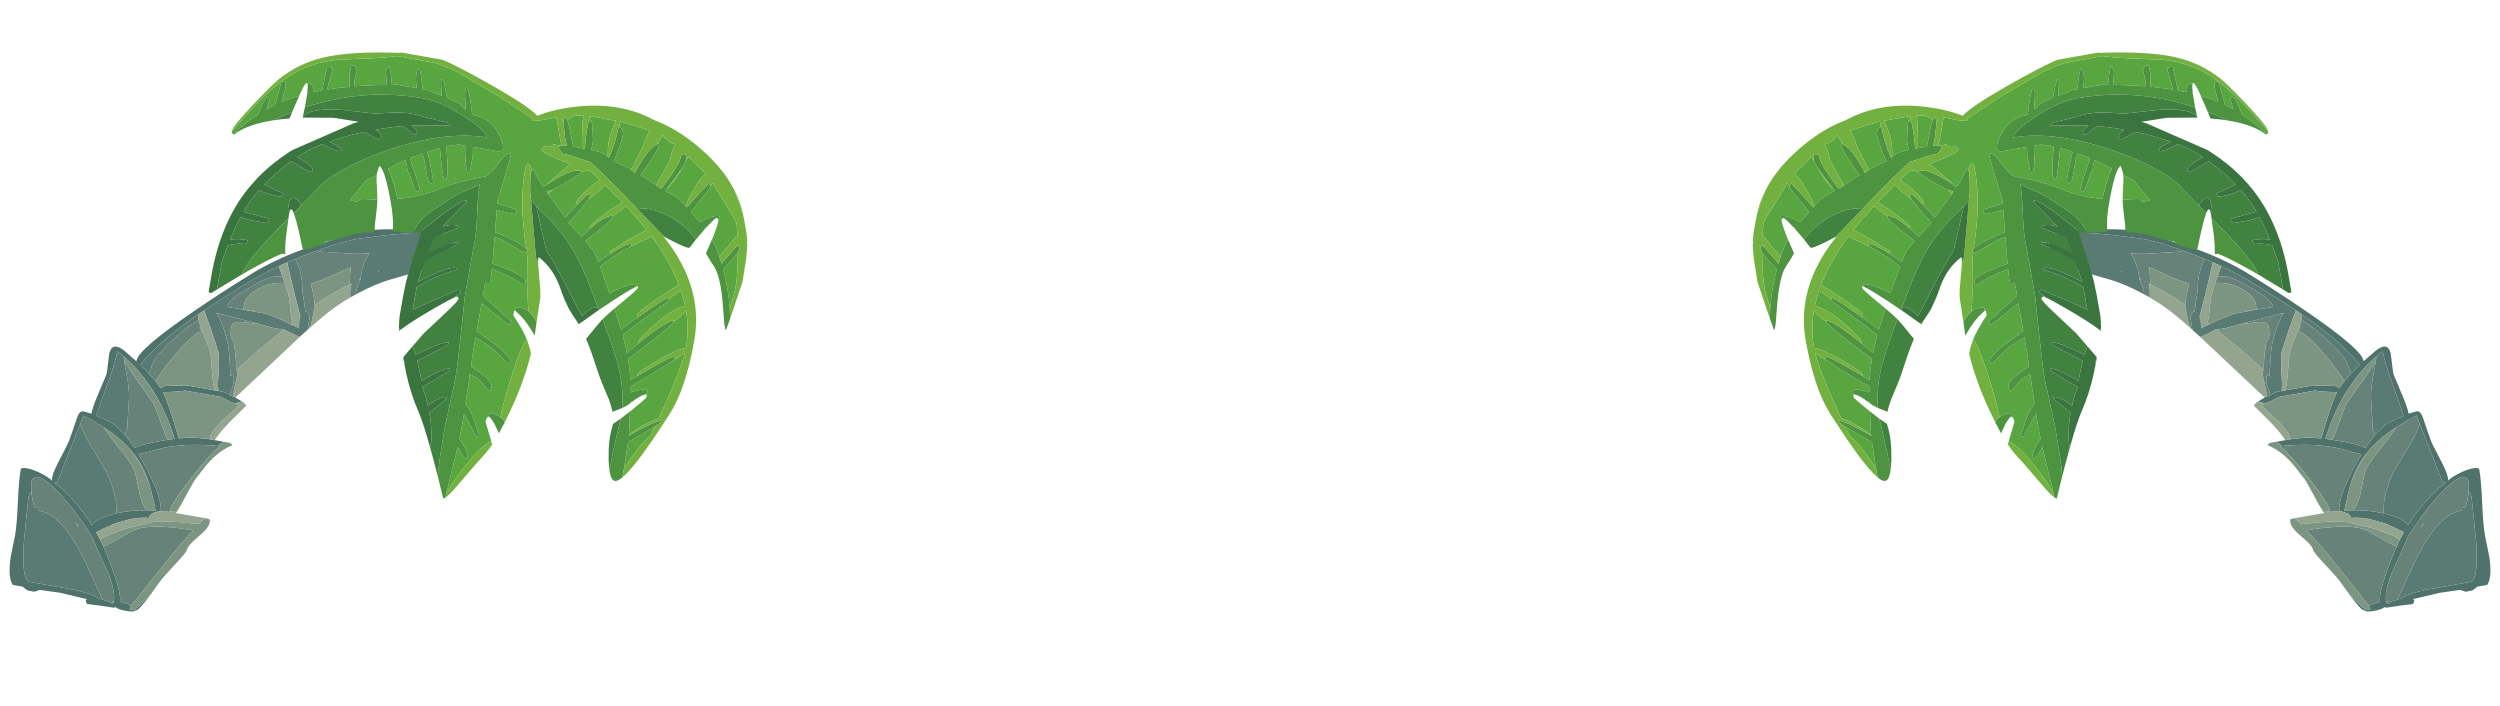 <?xml version="1.0" encoding="UTF-8" standalone="no"?>
<svg xmlns:ffdec="https://www.free-decompiler.com/flash" xmlns:xlink="http://www.w3.org/1999/xlink" ffdec:objectType="frame" height="260.65px" width="923.4px" xmlns="http://www.w3.org/2000/svg">
  <g transform="matrix(1.0, 0.0, 0.0, 1.0, 455.5, -118.8)">
    <use ffdec:characterId="785" height="304.5" transform="matrix(0.714, 0.126, -0.126, 0.714, -417.245, 118.788)" width="345.5" xlink:href="#shape0"/>
    <use ffdec:characterId="785" height="304.5" transform="matrix(-0.714, 0.126, 0.126, 0.714, 429.645, 118.788)" width="345.5" xlink:href="#shape0"/>
  </g>
  <defs>
    <g id="shape0" transform="matrix(1.0, 0.0, 0.0, 1.0, 27.75, 18.75)">
      <path d="M48.5 275.35 L47.6 277.15 Q43.75 284.55 42.55 284.55 L41.7 285.15 Q40.75 285.75 37.5 285.75 33.45 285.75 32.0 284.8 L31.8 284.95 31.0 285.25 24.45 285.4 17.5 285.75 Q16.6 284.85 16.5 284.2 L16.8 283.3 2.9 282.5 -7.3 282.85 Q-8.25 283.15 -10.0 284.25 L-13.5 284.25 -15.65 283.2 -16.25 282.75 -21.5 282.75 Q-24.7 279.6 -25.05 268.95 L-24.75 257.6 Q-24.75 252.4 -26.25 241.15 -27.75 229.85 -27.75 224.15 -27.75 222.95 -24.5 223.0 -21.3 223.05 -17.35 224.25 -13.5 225.45 -11.0 226.95 L-11.25 226.3 -11.25 225.0 Q-11.25 222.25 -8.55 213.95 -5.8 205.55 -5.75 203.8 L-4.9 198.6 -4.1 193.3 Q-3.5 189.65 -1.7 189.4 L2.75 189.85 Q2.8 186.45 4.3 180.05 L6.75 169.3 Q7.0 167.8 6.7 164.0 L6.4 158.1 Q6.75 151.8 13.5 155.25 L20.75 159.6 20.75 159.1 Q20.75 153.3 44.9 129.6 57.0 117.75 69.05 107.05 75.4 101.1 83.95 95.25 91.9 89.75 99.35 86.1 L101.0 85.3 108.3 81.35 108.55 81.2 110.25 80.2 112.55 78.9 118.35 75.95 119.55 75.45 119.8 75.35 Q132.0 70.4 156.8 68.3 156.95 67.75 158.55 67.65 L160.15 67.75 162.5 68.25 164.65 69.1 164.8 69.15 Q168.25 70.95 168.25 74.25 168.25 81.05 160.65 86.0 L158.15 87.5 Q164.25 83.4 164.25 82.85 L164.15 82.05 164.0 82.0 160.4 83.1 162.75 81.0 Q165.75 77.75 165.75 74.6 165.75 72.3 161.25 71.1 158.1 70.25 157.2 69.3 L155.3 69.45 Q144.65 70.85 121.8 78.3 114.5 80.65 102.5 87.55 L101.3 88.25 Q97.4 90.45 93.85 92.65 L91.3 94.25 91.0 94.4 89.3 95.5 89.05 95.65 83.75 99.25 Q76.3 104.4 70.55 109.5 60.5 118.35 53.3 125.1 L51.95 126.4 51.7 126.65 50.2 128.05 49.6 128.6 47.45 130.75 44.15 134.0 Q30.0 148.55 23.25 160.55 L22.75 160.9 28.0 164.6 32.05 167.85 35.3 171.05 Q35.6 169.9 38.15 169.25 L46.65 167.65 47.5 167.5 47.5 167.25 62.45 167.25 64.5 167.25 67.0 167.25 69.55 167.9 70.1 168.05 70.8 168.25 70.8 168.5 72.2 168.7 72.75 168.75 74.0 168.45 73.5 169.05 74.35 169.35 77.3 170.45 Q75.7 170.9 73.95 172.15 L72.4 171.8 Q70.55 171.4 66.25 170.0 L47.55 170.0 Q45.7 170.8 41.1 171.85 L36.8 172.75 37.55 173.8 Q40.8 178.4 48.75 194.4 L48.75 194.55 Q56.9 192.25 62.0 192.5 L62.0 192.25 64.25 192.25 66.95 192.25 71.6 192.25 Q70.5 193.1 69.1 194.9 52.5 196.15 40.5 201.25 L33.15 204.75 29.9 206.0 33.55 210.35 Q45.4 225.05 46.2 232.5 L47.1 232.45 45.05 233.05 Q40.95 234.6 40.75 237.15 L39.4 237.25 Q35.3 237.9 31.85 239.2 L30.9 239.7 25.0 242.55 Q23.75 243.05 18.7 246.7 L15.65 248.95 18.35 252.35 19.0 253.25 20.6 255.55 Q23.6 259.95 27.3 266.4 33.75 277.6 33.75 281.65 L33.75 281.75 37.65 282.15 39.85 282.5 39.4 282.45 39.25 282.75 39.3 284.5 39.7 284.65 41.0 284.75 Q42.3 284.75 48.5 275.35 M43.2 196.3 L43.45 196.2 46.75 195.15 46.3 194.3 46.1 193.85 45.9 193.5 45.45 192.7 45.15 192.15 Q40.75 184.05 35.2 177.1 L33.4 174.95 31.55 172.85 Q25.9 166.7 19.6 162.05 17.65 160.65 15.7 159.4 L13.85 158.25 10.25 156.25 Q10.15 162.95 8.15 173.95 6.15 185.0 5.5 190.45 L11.55 192.0 Q15.95 193.05 21.4 197.55 24.25 199.9 27.35 203.2 L27.5 203.35 Q29.95 201.05 40.45 197.25 L43.2 196.3 M10.2 195.6 L4.1 193.25 4.0 193.25 3.8 193.15 -1.1 191.55 -1.9 195.8 -8.25 227.05 -8.5 227.4 Q-8.75 227.75 -9.5 227.75 L-9.85 227.75 Q-4.15 230.35 2.45 235.8 8.2 240.55 12.85 245.7 14.85 241.65 23.55 237.9 L24.3 237.6 Q31.05 234.8 38.9 233.45 L43.6 232.75 40.05 224.3 37.85 219.65 Q35.65 215.4 33.2 212.2 30.8 209.05 27.65 206.25 L27.55 206.25 27.05 206.15 26.8 206.0 26.8 205.5 Q20.05 199.8 10.2 195.6 M53.65 231.85 L55.15 229.45 54.3 231.55 53.85 231.55 53.65 231.85 M30.55 282.7 L30.8 282.75 30.65 282.5 30.75 282.25 Q30.35 275.95 24.45 267.0 17.2 256.95 14.25 251.8 0.3 236.55 -10.5 229.8 -19.0 224.5 -20.45 227.4 L-20.5 227.4 Q-21.25 227.9 -21.25 229.15 -21.25 231.55 -20.25 234.95 L-20.4 234.45 Q-21.3 234.9 -21.4 237.1 L-21.25 240.0 -19.75 260.25 Q-17.65 278.25 -14.1 279.65 L-14.1 279.75 9.5 279.75 Q18.85 280.25 20.8 281.25 21.9 281.8 25.1 282.25 L28.5 282.55 29.5 283.25 Q30.25 283.25 30.5 282.85 L30.55 282.7" fill="#4f726a" fill-rule="evenodd" stroke="none"/>
      <path d="M69.55 167.9 L67.0 167.25 64.5 167.25 Q63.7 165.05 63.25 160.85 62.0 149.75 61.05 147.75 L55.2 136.8 55.1 136.6 50.95 129.4 50.75 129.1 50.2 128.05 51.7 126.65 51.95 126.4 53.3 125.1 Q60.5 118.35 70.55 109.5 76.3 104.4 83.75 99.25 L86.55 104.4 85.6 104.35 Q80.9 104.4 74.75 109.5 67.95 115.1 66.5 116.5 61.45 121.35 61.25 124.35 L65.0 124.25 71.95 124.25 72.35 124.25 75.1 124.25 81.5 124.25 89.7 125.95 94.75 127.45 94.85 127.35 97.75 128.1 99.4 128.65 99.25 128.05 98.75 124.35 99.05 122.7 99.05 122.75 94.25 112.25 87.6 96.65 89.05 95.65 89.3 95.5 91.0 94.4 91.3 94.25 91.9 95.0 Q96.45 101.2 97.55 109.0 L100.75 118.55 101.25 120.0 101.65 119.5 101.7 119.5 102.25 119.9 103.75 121.75 103.75 128.75 102.85 129.9 101.05 132.2 100.45 133.0 Q94.95 131.7 92.0 130.55 L91.8 130.75 86.5 130.75 76.95 129.85 69.35 129.25 58.25 128.4 56.85 128.25 56.5 128.25 57.2 128.95 57.2 129.0 57.8 129.65 59.65 132.3 60.4 133.55 60.6 133.85 Q64.25 140.0 66.05 145.75 66.9 148.5 68.55 155.8 L69.25 158.95 70.1 157.7 Q71.25 158.7 71.3 161.4 71.4 163.75 70.75 166.1 70.75 167.3 70.4 168.15 L69.75 167.95 69.55 167.9 M28.0 164.6 L22.75 160.9 23.25 160.55 Q30.0 148.55 44.15 134.0 L47.45 130.75 48.35 133.6 Q44.4 136.15 37.85 144.65 28.75 156.45 28.75 161.0 28.75 162.6 28.0 164.6 M101.3 88.25 L102.5 87.55 Q114.5 80.65 121.8 78.3 144.65 70.85 155.3 69.45 L157.2 69.3 Q158.1 70.25 161.25 71.1 165.75 72.3 165.75 74.6 165.75 77.75 162.75 81.0 L160.4 83.1 164.0 82.0 164.15 82.05 164.25 82.85 Q164.25 83.4 158.15 87.5 L157.9 87.65 157.75 87.7 154.8 89.25 152.5 90.45 152.05 90.65 Q145.05 94.0 141.0 96.05 133.7 99.65 125.65 106.0 L125.05 106.5 124.9 106.15 Q124.75 105.75 124.75 104.6 L124.75 104.3 125.5 100.2 125.7 99.55 125.7 99.5 125.75 99.3 125.75 99.25 125.9 98.95 126.0 98.6 125.75 98.75 125.75 98.3 125.75 98.1 125.75 96.9 Q125.85 90.7 127.05 87.25 L128.1 84.85 Q121.7 86.5 114.9 87.05 L104.0 88.25 101.3 88.25 M134.4 93.25 L134.25 92.75 133.95 93.6 134.45 93.3 134.4 93.25 M14.0 158.95 L14.05 159.05 14.3 159.8 14.6 160.75 16.45 165.65 Q19.4 173.25 20.25 178.55 L21.6 190.7 Q21.95 193.2 22.4 195.0 L22.2 194.1 Q21.65 194.9 21.4 197.55 15.95 193.05 11.55 192.0 L5.5 190.45 Q6.15 185.0 8.15 173.95 10.15 162.95 10.25 156.25 L13.85 158.25 14.0 158.95 M-1.9 195.8 Q0.0 199.8 4.5 205.05 L15.55 217.8 Q19.75 223.9 22.55 230.75 22.95 231.65 24.0 236.95 L24.3 237.6 23.55 237.9 Q14.85 241.65 12.85 245.7 8.2 240.55 2.45 235.8 -4.15 230.35 -9.85 227.75 L-9.5 227.75 Q-8.75 227.75 -8.5 227.4 L-8.25 227.05 -1.9 195.8 M4.3 245.55 L6.3 247.4 6.05 247.75 4.3 245.55 M30.65 282.5 L30.8 282.75 30.55 282.7 29.8 282.65 30.1 281.75 30.65 282.5 M25.1 282.25 Q21.9 281.8 20.8 281.25 18.85 280.25 9.5 279.75 L-14.1 279.75 -14.1 279.65 Q-17.65 278.25 -19.75 260.25 L-21.25 240.0 -21.4 237.1 Q-21.3 234.9 -20.4 234.45 L-20.25 234.95 -19.8 236.45 Q-18.4 240.75 -17.0 242.25 -16.2 241.9 -15.9 241.25 L-15.35 243.05 -14.25 243.25 Q-3.0 243.25 12.1 263.75 L21.85 277.85 Q23.75 280.65 25.1 282.25 M-18.6 230.7 L-18.65 231.25 -18.85 230.55 -18.6 230.7" fill="#5a7a74" fill-rule="evenodd" stroke="none"/>
      <path d="M18.35 252.35 L15.65 248.95 18.7 246.7 Q23.75 243.05 25.0 242.55 L30.9 239.7 Q34.15 238.55 38.0 237.55 L38.7 237.4 39.4 237.25 40.75 237.15 Q40.95 234.6 45.05 233.05 L47.1 232.45 49.0 232.3 49.0 232.25 50.75 232.25 50.8 231.85 53.65 231.8 53.65 231.85 53.85 231.55 54.3 231.55 53.9 232.25 69.15 232.25 66.4 235.75 64.05 235.8 Q63.5 235.85 63.5 236.0 49.6 236.75 42.9 238.95 37.05 241.75 33.5 243.05 30.35 244.25 24.4 247.9 18.95 251.2 18.35 252.35 M66.95 192.25 L64.25 192.25 64.25 192.1 Q64.25 188.8 68.9 182.1 L76.0 172.75 73.95 172.15 Q75.7 170.9 77.3 170.45 L77.85 170.65 79.75 172.0 79.75 172.1 74.35 179.75 Q69.2 186.95 66.95 192.25 M74.0 168.45 L72.75 168.75 72.2 168.7 72.25 163.85 Q72.65 159.25 72.4 156.3 L72.2 154.65 71.9 155.05 Q75.6 149.75 81.7 142.45 L91.8 130.75 92.0 130.55 Q94.95 131.7 100.45 133.0 L91.35 145.2 74.0 168.45 M70.1 168.05 L69.55 167.9 69.75 167.95 70.1 168.05 M64.5 167.25 L62.45 167.25 Q61.2 164.1 60.1 160.15 L57.95 151.8 57.35 149.85 57.25 149.5 Q56.45 146.8 51.3 139.05 L51.15 138.8 51.0 138.6 50.8 138.25 49.6 136.25 49.5 136.05 48.35 133.6 47.45 130.75 49.6 128.6 Q50.35 129.15 50.75 129.3 L50.75 129.1 50.95 129.4 55.1 136.6 55.2 136.8 61.05 147.75 Q62.0 149.75 63.25 160.85 63.7 165.05 64.5 167.25 M83.75 99.25 L89.05 95.65 87.6 96.65 94.25 112.25 99.05 122.75 99.05 122.7 98.75 124.35 99.25 128.05 99.4 128.65 97.75 128.1 94.85 127.35 95.55 126.6 93.9 121.85 Q92.4 116.3 91.5 113.75 L90.45 111.45 88.15 107.2 86.95 105.1 86.55 104.4 83.75 99.25 M122.45 108.6 Q116.5 113.6 112.0 118.75 108.55 122.7 104.35 128.0 L105.05 125.55 Q105.25 124.35 105.25 119.75 L105.15 115.65 105.2 115.6 Q111.8 108.8 120.9 102.15 L122.15 101.25 121.75 101.55 121.75 105.5 Q121.95 107.45 122.45 108.6 M101.65 119.5 L101.7 119.45 101.7 119.5 101.65 119.5 M125.75 98.75 L126.0 98.6 125.9 98.95 125.75 99.25 125.75 99.3 125.7 99.5 125.65 98.85 125.75 98.75" fill="#93a58f" fill-rule="evenodd" stroke="none"/>
      <path d="M39.85 282.5 L37.65 282.15 33.75 281.75 33.75 281.65 Q33.75 277.6 27.3 266.4 23.6 259.95 20.6 255.55 L24.35 252.65 31.0 247.25 Q34.6 243.65 40.3 241.95 48.5 239.55 64.4 239.3 58.8 247.25 50.0 263.75 L39.85 282.5 M30.9 239.7 L31.85 239.2 Q35.3 237.9 39.4 237.25 L38.7 237.4 38.0 237.55 Q34.15 238.55 30.9 239.7 M47.1 232.45 L46.2 232.5 Q45.4 225.05 33.55 210.35 L29.9 206.0 33.15 204.75 40.5 201.25 Q52.5 196.15 69.1 194.9 L69.05 194.9 70.15 194.8 70.3 194.8 Q67.2 197.6 59.25 212.0 51.2 226.65 50.8 231.85 L50.75 232.25 49.0 232.25 49.0 232.3 47.1 232.45 M72.2 168.7 L70.8 168.5 70.8 168.25 70.1 168.05 69.75 167.95 70.4 168.15 Q70.75 167.3 70.75 166.1 71.4 163.75 71.3 161.4 71.25 158.7 70.1 157.7 L69.25 158.95 68.55 155.8 Q66.9 148.5 66.05 145.75 64.25 140.0 60.6 133.85 L60.4 133.55 59.65 132.3 57.8 129.65 57.2 129.0 57.2 128.95 56.85 128.25 58.25 128.4 69.35 129.25 76.95 129.85 76.65 130.25 72.0 130.5 Q66.95 130.6 65.65 132.45 65.25 133.05 65.25 135.1 L65.75 138.25 Q66.4 140.3 67.7 140.95 L68.3 142.7 Q70.6 149.4 71.6 155.5 L71.9 155.05 72.2 154.65 72.4 156.3 Q72.65 159.25 72.25 163.85 L72.2 168.7 M32.05 167.85 L28.0 164.6 Q28.75 162.6 28.75 161.0 28.75 156.45 37.85 144.65 44.4 136.15 48.35 133.6 L49.5 136.05 49.6 136.25 49.5 136.55 Q49.5 138.15 50.8 138.25 L51.0 138.6 Q47.8 139.95 41.95 149.05 37.8 155.5 34.2 163.05 L32.05 167.85 M91.3 94.25 L93.85 92.65 Q97.4 90.45 101.3 88.25 L104.0 88.25 114.9 87.05 Q121.7 86.5 128.1 84.85 L127.05 87.25 Q125.85 90.7 125.75 96.9 L125.75 98.1 125.75 98.3 125.05 99.25 125.65 98.85 125.7 99.5 125.7 99.55 125.5 100.2 124.75 104.3 124.75 104.6 Q124.75 105.75 124.9 106.15 L125.05 106.5 122.45 108.6 Q121.95 107.45 121.75 105.5 L121.75 101.55 122.15 101.25 120.9 102.15 120.8 101.5 Q120.05 96.15 119.85 93.45 L120.4 93.05 110.95 99.6 Q106.1 102.85 101.35 105.25 104.0 110.75 105.2 115.6 L105.15 115.65 105.25 119.75 Q105.25 124.35 105.05 125.55 L104.35 128.0 103.75 128.75 103.75 121.75 102.25 119.9 101.7 119.5 101.7 119.45 101.65 119.5 101.25 120.0 100.75 118.55 97.55 109.0 Q96.45 101.2 91.9 95.0 L91.3 94.25 M75.1 124.25 L72.35 124.25 Q73.55 124.25 74.75 123.55 L75.1 124.25 M71.95 124.25 L65.0 124.25 61.25 124.35 Q61.45 121.35 66.5 116.5 67.95 115.1 74.75 109.5 80.9 104.4 85.6 104.35 L86.55 104.4 86.95 105.1 88.15 107.2 Q80.8 108.05 75.3 112.6 69.75 117.2 69.75 121.35 L69.8 124.0 71.95 124.25 M14.6 160.75 L21.1 167.5 32.75 179.0 Q34.2 180.6 39.6 190.3 L43.2 196.3 40.45 197.25 Q29.95 201.05 27.5 203.35 L27.35 203.2 Q24.25 199.9 21.4 197.55 21.65 194.9 22.2 194.1 L22.4 195.0 Q21.95 193.2 21.6 190.7 L20.25 178.55 Q19.4 173.25 16.45 165.65 L14.6 160.75 M35.2 177.1 L34.8 176.65 32.4 173.95 31.55 172.85 33.4 174.95 35.2 177.1 M15.7 159.4 Q14.45 158.8 14.0 158.95 L13.85 158.25 15.7 159.4 M-1.9 195.8 L-1.1 191.55 3.8 193.15 4.0 193.25 4.1 193.25 10.2 195.6 Q12.7 198.6 18.7 203.75 27.4 211.25 29.55 214.75 30.25 215.85 34.15 226.05 36.5 231.0 38.9 233.45 31.05 234.8 24.3 237.6 L24.0 236.95 Q22.95 231.65 22.55 230.75 19.75 223.9 15.55 217.8 L4.5 205.05 Q0.0 199.8 -1.9 195.8 M27.55 206.25 L27.65 206.25 Q30.8 209.05 33.2 212.2 35.65 215.4 37.85 219.65 33.3 212.85 31.1 210.2 L27.55 206.25 M70.9 168.3 L71.3 168.4 71.45 168.1 71.0 168.3 70.9 168.3 M123.5 99.9 L123.5 100.3 123.8 100.1 123.5 99.9 M4.3 245.55 L6.05 247.75 6.3 247.4 4.3 245.55 M30.55 282.7 L30.5 282.85 Q30.25 283.25 29.5 283.25 L28.5 282.55 25.1 282.25 Q23.75 280.65 21.85 277.85 L12.1 263.75 Q-3.0 243.25 -14.25 243.25 L-15.35 243.05 -15.9 241.25 Q-16.2 241.9 -17.0 242.25 -18.4 240.75 -19.8 236.45 L-20.25 234.95 Q-21.25 231.55 -21.25 229.15 -21.25 227.9 -20.5 227.4 L-20.45 227.4 Q-19.0 224.5 -10.5 229.8 0.3 236.55 14.25 251.8 17.2 256.95 24.45 267.0 30.35 275.95 30.75 282.25 L30.65 282.5 30.1 281.75 29.8 282.65 30.55 282.7 M-18.6 230.7 L-18.85 230.55 -18.65 231.25 -18.6 230.7" fill="#678279" fill-rule="evenodd" stroke="none"/>
      <path d="M48.5 275.35 Q42.3 284.75 41.0 284.75 L39.7 284.65 39.3 284.5 39.25 282.75 39.4 282.45 39.85 282.5 50.0 263.75 Q58.8 247.25 64.4 239.3 48.5 239.55 40.3 241.95 34.6 243.65 31.0 247.25 L24.35 252.65 20.6 255.55 19.0 253.25 18.35 252.35 Q18.95 251.2 24.4 247.9 30.35 244.25 33.5 243.05 37.05 241.75 42.9 238.95 49.6 236.75 63.5 236.0 63.5 235.85 64.05 235.8 L66.4 235.75 69.15 232.25 70.5 232.25 71.5 232.5 71.65 232.9 71.75 234.0 Q71.75 236.95 67.25 242.2 62.75 247.45 62.75 249.85 62.75 250.9 58.35 257.7 53.1 265.8 52.0 268.05 L48.5 275.35 M69.1 194.9 Q70.5 193.1 71.6 192.25 L75.0 192.25 Q75.95 192.65 76.25 193.25 70.9 196.6 66.8 202.65 64.9 205.4 60.75 213.5 60.0 214.95 56.6 225.35 L55.15 229.45 53.65 231.85 53.65 231.8 50.8 231.85 Q51.2 226.65 59.25 212.0 67.2 197.6 70.3 194.8 L70.15 194.8 69.05 194.9 69.1 194.9 M64.25 192.25 L62.0 192.25 62.0 192.5 Q56.9 192.25 48.75 194.55 L48.75 194.4 Q40.8 178.4 37.55 173.8 L36.8 172.75 41.1 171.85 Q45.7 170.8 47.55 170.0 L66.25 170.0 Q70.55 171.4 72.4 171.8 L73.95 172.15 76.0 172.75 68.9 182.1 Q64.25 188.8 64.25 192.1 L64.25 192.25 M62.45 167.25 L47.5 167.25 47.5 167.5 46.65 167.65 38.15 169.25 Q35.6 169.9 35.3 171.05 L32.05 167.85 34.2 163.05 Q37.8 155.5 41.95 149.05 47.8 139.95 51.0 138.6 L51.15 138.8 51.3 139.05 Q56.45 146.8 57.25 149.5 L57.35 149.85 57.95 151.8 60.1 160.15 Q61.2 164.1 62.45 167.25 M49.6 128.6 L50.2 128.05 50.75 129.1 50.75 129.3 Q50.35 129.15 49.6 128.6 M94.85 127.35 L94.75 127.45 89.7 125.95 81.5 124.25 75.1 124.25 74.75 123.55 Q73.55 124.25 72.35 124.25 L71.95 124.25 69.8 124.0 69.75 121.35 Q69.75 117.2 75.3 112.6 80.8 108.05 88.15 107.2 L90.45 111.45 91.5 113.75 Q92.4 116.3 93.9 121.85 L95.55 126.6 94.85 127.35 M125.75 98.3 L125.75 98.75 125.65 98.85 125.05 99.25 125.75 98.3 M105.2 115.6 Q104.0 110.75 101.35 105.25 106.1 102.85 110.95 99.6 L120.4 93.05 119.85 93.45 Q120.05 96.15 120.8 101.5 L120.9 102.15 Q111.8 108.8 105.2 115.6 M134.4 93.25 L134.45 93.3 133.95 93.6 134.25 92.75 134.4 93.25 M56.85 128.25 L57.2 128.95 56.5 128.25 56.85 128.25 M49.6 136.25 L50.8 138.25 Q49.5 138.15 49.5 136.55 L49.6 136.25 M71.9 155.05 L71.6 155.5 Q70.6 149.4 68.3 142.7 L67.7 140.95 Q66.4 140.3 65.75 138.25 L65.25 135.1 Q65.25 133.05 65.65 132.45 66.95 130.6 72.0 130.5 L76.65 130.25 76.95 129.85 86.5 130.75 91.8 130.75 81.7 142.45 Q75.6 149.75 71.9 155.05 M14.6 160.75 L14.3 159.8 14.05 159.05 14.0 158.95 Q14.45 158.8 15.7 159.4 17.65 160.65 19.6 162.05 25.9 166.7 31.55 172.85 L32.4 173.95 34.8 176.65 35.2 177.1 Q40.75 184.05 45.15 192.15 L45.45 192.7 45.9 193.5 46.1 193.85 46.3 194.3 46.75 195.15 43.45 196.2 43.2 196.3 39.6 190.3 Q34.2 180.6 32.75 179.0 L21.1 167.5 14.6 160.75 M38.9 233.45 Q36.5 231.0 34.15 226.05 30.25 215.85 29.55 214.75 27.4 211.25 18.7 203.75 12.7 198.6 10.2 195.6 20.05 199.8 26.8 205.5 L26.8 206.0 27.05 206.15 27.55 206.25 31.1 210.2 Q33.3 212.85 37.85 219.65 L40.05 224.3 43.6 232.75 38.9 233.45 M70.9 168.3 L71.0 168.3 71.45 168.1 71.3 168.4 70.9 168.3 M123.5 99.9 L123.8 100.1 123.5 100.3 123.5 99.9" fill="#7c9583" fill-rule="evenodd" stroke="none"/>
      <path d="M48.25 35.85 Q54.2 26.0 57.8 20.5 64.3 10.65 70.5 4.55 81.0 -5.85 95.8 -9.7 L109.3 -12.65 Q118.15 -14.5 124.5 -16.6 L144.05 -16.5 Q152.2 -15.4 159.2 -12.8 L172.75 -7.75 Q178.2 -6.0 189.15 -1.05 L198.1 2.85 198.0 3.25 Q198.0 5.0 209.55 0.1 L209.8 0.0 212.5 7.55 Q213.95 11.55 214.9 13.6 L214.55 13.75 210.55 13.95 Q211.1 14.55 210.05 15.0 L207.0 15.25 Q206.4 15.65 205.9 16.15 205.25 16.85 205.25 17.35 205.25 18.9 215.5 21.1 L221.6 22.3 221.1 22.55 Q219.45 23.55 216.05 28.25 L211.75 33.45 210.75 34.75 211.35 34.15 209.5 36.2 Q205.05 31.55 203.0 28.25 L202.25 28.95 Q200.9 26.15 199.95 25.85 198.75 25.45 198.75 29.5 198.75 46.45 206.05 67.55 L206.4 68.6 Q203.7 66.5 193.9 64.1 L189.2 63.05 188.1 51.75 193.5 52.25 197.0 52.25 197.8 51.95 Q198.25 51.65 198.25 50.85 198.25 50.1 197.85 49.95 L197.0 49.75 187.8 48.45 187.6 46.4 187.65 46.9 188.7 38.0 Q190.25 25.5 190.25 22.85 L190.15 22.05 190.0 22.0 Q187.9 22.7 186.3 25.6 L183.5 31.05 180.3 35.55 171.65 39.05 Q162.6 42.95 157.0 46.55 148.6 51.95 137.35 55.05 133.1 44.7 129.9 40.75 L135.55 36.3 Q146.4 29.35 154.1 25.8 L155.05 29.3 Q157.6 38.5 159.0 41.25 L160.05 40.8 160.25 39.1 Q160.25 37.4 159.1 32.05 L157.55 25.8 157.3 24.4 Q161.0 22.85 163.8 22.3 L184.5 22.25 Q185.75 21.85 185.75 20.35 185.75 17.6 181.75 12.75 176.35 6.25 168.5 6.25 L167.0 5.95 167.35 6.05 165.0 -1.3 Q161.75 -10.15 161.75 -4.9 161.75 -3.75 163.5 3.5 L163.65 4.15 160.5 2.0 Q159.2 1.25 153.2 -0.05 148.75 -12.45 148.75 -7.8 149.4 -4.35 150.35 -0.65 L150.65 -0.55 142.5 -2.25 140.25 -2.25 139.0 -6.4 Q135.75 -16.95 135.75 -9.0 135.75 -6.8 137.15 -2.25 L126.0 -2.25 126.0 -2.0 123.8 -1.6 124.4 -1.7 124.25 -2.3 Q123.0 -7.4 121.5 -10.75 120.25 -9.75 120.25 -8.6 120.25 -6.9 121.9 -1.25 113.4 0.35 105.9 2.3 L105.25 -0.1 105.6 -5.4 Q105.5 -8.45 102.25 -7.85 L102.25 -3.35 103.35 3.0 Q93.65 5.65 85.65 8.95 L85.75 8.1 Q85.75 6.0 83.5 5.05 L81.75 4.95 Q80.85 4.4 79.3 10.3 L78.9 12.0 Q75.6 13.6 72.7 15.3 L70.6 16.6 71.25 9.25 71.1 7.15 Q70.6 5.65 68.75 6.55 L68.0 14.1 67.55 18.7 Q65.55 20.1 63.65 21.7 64.25 18.7 64.25 17.1 L64.0 15.9 63.0 15.25 Q61.6 16.7 60.3 22.8 L59.85 25.0 Q54.45 30.05 49.55 36.4 L49.25 36.75 49.65 37.15 49.5 37.25 48.6 36.8 Q48.3 36.5 48.25 35.85 M213.85 2.1 L213.75 1.95 212.75 0.15 213.75 0.25 213.85 0.25 213.75 1.75 213.85 2.1 M215.35 0.15 Q216.25 -0.05 216.65 -0.45 L217.85 -1.85 Q219.2 -2.85 223.3 -3.25 L223.25 -2.25 Q223.25 0.35 224.55 8.5 L225.4 13.2 219.8 13.25 220.75 13.2 217.05 3.5 215.35 0.15 M227.0 -1.3 L226.2 -3.45 Q229.95 -3.65 235.25 -3.5 L239.95 -3.5 Q238.25 2.75 238.25 7.85 238.25 9.95 238.55 12.15 238.8 14.2 239.25 15.4 L239.0 15.25 Q236.85 13.6 231.1 13.3 L230.25 13.25 230.25 8.55 229.15 3.35 Q228.35 -0.1 227.5 -1.75 L227.0 -1.3 M242.25 -0.7 L242.15 -3.55 249.7 -2.7 257.9 -1.5 Q256.7 0.95 256.0 5.75 255.55 8.55 253.35 15.25 L251.9 19.75 251.5 19.55 Q249.65 18.65 245.1 17.7 L241.85 16.75 242.4 16.95 243.2 13.8 Q244.75 6.85 244.75 2.85 244.75 0.95 243.25 -0.3 242.6 -0.8 242.25 -0.7 M262.3 4.85 L262.7 4.55 264.8 -0.45 265.5 0.25 Q268.05 2.7 271.85 3.15 L271.3 5.1 Q270.6 8.3 270.55 11.75 L267.95 19.2 Q266.3 23.7 265.9 25.35 L266.6 25.65 Q264.0 24.55 262.05 23.5 260.65 22.75 256.8 21.6 L257.15 21.7 Q263.75 7.65 263.75 5.5 L263.5 4.0 262.3 4.85 M271.5 26.0 Q274.15 23.25 276.75 16.25 L279.6 7.8 282.45 10.25 289.55 15.0 Q287.3 18.2 285.3 23.45 283.5 28.35 282.45 33.1 L280.0 31.25 Q277.85 29.65 272.45 27.8 L270.8 27.25 271.5 26.0 M293.2 20.95 L294.15 18.95 Q295.65 21.3 300.75 26.85 307.65 34.35 309.55 37.05 L311.1 43.3 Q310.35 44.05 309.65 45.3 L307.25 50.05 303.95 55.15 303.8 55.4 302.0 52.25 Q300.6 49.95 298.7 47.6 300.25 40.45 300.25 37.75 L300.05 36.85 300.75 35.85 300.5 35.3 Q298.45 34.75 293.65 37.9 L291.0 39.9 285.65 35.55 286.6 33.85 Q293.25 22.2 293.25 21.5 L293.2 20.95 M305.6 58.8 L305.75 58.6 305.95 58.25 305.6 58.85 305.6 58.8 M311.0 49.75 L312.05 47.7 312.15 48.3 312.15 48.35 312.0 48.25 311.0 49.75 M312.8 51.7 Q314.75 62.4 314.75 69.5 314.75 72.8 313.75 79.8 L313.75 80.7 Q311.35 70.95 306.95 61.6 311.55 54.6 312.8 51.7 M316.9 47.35 L315.55 44.3 316.2 43.9 316.9 47.35 M312.15 32.4 L311.45 31.15 305.75 21.1 Q308.35 24.6 310.25 28.3 L312.15 32.4 M91.25 -5.1 L90.3 -5.0 89.9 7.3 92.25 6.45 92.4 5.05 93.25 -3.5 93.0 -5.0 91.25 -5.1 M211.75 -0.85 L211.75 -0.8 211.6 -0.75 211.75 -0.85 M295.0 41.7 L294.25 42.85 293.95 42.6 295.0 41.7 M272.8 141.1 Q279.75 133.1 279.75 132.5 L279.65 131.4 279.5 131.0 279.0 131.2 Q279.75 130.35 279.75 129.85 L279.65 129.05 279.5 129.0 Q277.95 128.2 273.15 130.6 L271.5 131.5 271.6 132.05 270.8 127.65 270.95 128.45 278.75 121.9 289.3 112.25 295.15 107.0 Q294.45 115.6 290.0 133.45 L287.8 141.95 Q284.2 143.7 278.95 148.35 276.0 150.95 274.3 152.9 L274.15 151.65 272.8 141.1 M273.6 135.45 L272.25 136.9 272.1 135.9 272.15 136.25 273.6 135.45 M255.85 90.85 L259.25 86.85 Q265.75 79.3 265.75 78.35 L265.65 77.55 265.5 77.5 264.1 78.5 265.25 77.35 265.0 76.8 Q262.1 76.3 254.2 82.0 L252.0 83.65 250.55 81.05 244.95 71.1 Q247.15 68.3 250.55 65.1 254.8 61.1 258.75 58.1 L258.75 58.05 Q266.15 53.0 268.1 51.3 L267.75 50.95 270.2 53.35 Q280.05 63.15 286.0 73.1 L286.2 73.4 Q284.6 74.3 276.8 81.8 267.75 90.55 267.75 92.1 267.75 92.95 268.1 93.3 L268.15 93.35 261.05 100.8 260.0 98.75 255.85 90.85 M207.7 101.6 L205.75 100.55 205.75 103.25 Q211.8 109.45 215.0 114.6 L214.55 113.95 Q212.5 117.8 210.45 132.3 208.45 146.7 208.3 155.4 L206.75 154.75 Q204.8 154.05 203.3 154.25 201.75 154.45 201.75 155.6 L202.55 156.25 Q201.25 156.05 201.25 159.1 L205.3 167.25 205.75 168.15 Q200.7 172.0 194.15 184.45 189.65 193.0 187.9 198.6 L187.85 199.65 188.8 184.5 189.45 174.15 Q191.15 176.45 194.0 179.25 L194.9 179.05 195.05 178.8 195.25 177.65 Q194.5 175.5 191.3 171.75 L189.6 169.85 189.75 162.75 189.7 156.85 198.0 167.25 Q198.75 167.25 199.0 166.9 L199.25 166.55 Q195.25 158.7 193.25 155.9 191.5 153.5 189.55 151.75 L189.3 142.05 189.15 136.5 192.5 137.75 Q194.45 138.4 197.35 140.9 L200.0 143.25 200.9 143.1 201.0 142.75 201.25 141.25 Q201.25 137.8 190.9 133.35 L189.05 132.6 188.75 125.05 188.75 117.65 193.55 119.5 Q197.35 121.0 202.55 124.55 L207.0 127.75 207.9 127.55 208.05 127.3 208.25 126.15 Q206.75 122.9 194.2 116.95 L188.75 114.3 188.75 99.95 192.3 101.85 204.0 108.25 Q204.75 108.25 205.1 107.8 L205.75 106.75 188.75 96.0 188.75 89.05 Q190.6 90.35 191.1 89.4 L191.25 87.35 190.9 81.65 194.0 82.55 Q198.7 83.55 203.55 85.25 L207.5 86.75 208.4 86.55 208.55 86.3 208.75 85.85 208.75 85.0 Q208.75 82.45 194.75 79.75 L190.7 79.1 189.45 65.7 191.3 65.8 Q193.05 66.05 199.2 68.45 205.15 70.75 205.75 70.75 206.6 70.75 206.9 70.4 L206.95 70.35 Q208.65 76.4 210.3 86.9 211.45 94.4 213.0 99.8 211.1 98.75 209.25 98.75 L207.0 98.8 Q206.25 99.0 206.25 99.85 L206.3 100.55 207.7 101.6 M217.3 119.15 L217.6 119.95 217.5 120.0 217.25 120.3 217.3 119.15 M209.0 163.5 L208.9 163.75 207.75 161.95 208.15 162.5 209.0 163.5 M124.8 44.9 Q125.0 47.4 126.1 51.6 L127.3 57.2 119.0 58.25 117.8 59.55 Q117.7 59.8 117.75 60.0 L113.75 60.0 113.75 59.55 119.65 49.1 120.1 48.35 124.5 45.15 124.8 44.9 M82.7 10.2 L82.65 9.6 82.9 10.1 82.7 10.2 M246.75 44.75 L247.2 44.25 252.6 38.45 250.65 37.05 Q247.6 38.9 242.75 44.1 236.25 51.05 236.25 52.1 L236.6 52.85 236.4 53.1 233.0 57.65 225.0 51.75 225.25 51.9 229.4 45.1 233.2 38.25 235.95 35.35 Q238.9 31.95 240.2 29.6 255.5 40.05 265.1 48.55 262.15 50.55 256.95 55.0 L248.75 62.35 248.85 63.25 249.2 63.5 247.1 65.45 243.65 68.95 240.75 64.25 235.35 59.5 241.4 52.7 Q246.75 46.45 246.75 45.35 L246.75 44.75 M227.5 42.65 L226.45 44.2 Q224.4 47.3 223.2 49.55 L221.7 48.05 216.1 42.7 212.45 39.2 214.15 37.0 214.5 36.55 218.3 33.65 Q223.75 29.25 227.25 25.4 L229.9 23.85 232.25 24.25 237.2 27.55 233.25 31.8 Q227.25 38.75 227.25 41.6 227.25 42.3 227.5 42.65 M282.2 81.15 L287.6 75.9 288.1 76.8 Q289.75 79.9 291.0 83.05 L291.1 83.3 Q285.6 85.3 278.05 94.65 270.75 103.65 270.75 105.6 L270.85 106.35 271.3 105.85 Q267.85 109.7 266.1 112.1 L262.35 103.4 Q265.45 99.7 269.9 95.1 L282.75 81.75 282.2 81.15 M286.75 92.25 Q290.95 87.55 291.95 85.55 L292.0 85.6 Q295.25 94.85 295.25 104.25 L295.25 104.3 Q290.5 105.9 282.5 112.75 273.25 120.65 273.25 121.85 273.25 122.3 273.4 122.6 L270.25 125.3 Q269.05 120.2 267.2 114.95 L278.8 102.3 Q286.75 93.45 286.75 92.35 L286.75 92.25 M286.6 146.45 L285.05 151.8 Q281.55 155.45 277.8 163.6 275.9 167.75 274.8 170.65 L274.75 167.5 274.5 155.9 274.55 156.65 280.4 151.75 286.6 146.45 M166.6 22.3 L166.7 22.95 Q167.8 30.65 170.0 35.75 L170.75 35.3 171.25 35.05 171.25 26.5 170.6 22.3 166.6 22.3 M137.8 34.9 L139.25 37.85 Q139.3 38.55 139.65 39.5 140.1 40.9 141.0 41.2 145.5 49.75 146.25 49.75 L147.05 49.2 147.75 48.3 Q144.5 41.6 139.95 33.55 L137.8 34.9 M145.85 30.1 L147.3 33.05 149.7 39.8 Q151.25 44.25 152.5 44.25 153.25 44.25 153.5 43.85 L153.75 43.25 Q150.95 34.9 148.15 28.8 L145.85 30.1" fill="#59a540" fill-rule="evenodd" stroke="none"/>
      <path d="M49.55 36.4 Q54.45 30.05 59.85 25.0 L60.3 22.8 Q61.6 16.7 63.0 15.25 L64.0 15.9 64.25 17.1 Q64.25 18.7 63.65 21.7 65.55 20.1 67.55 18.7 L68.0 14.1 68.75 6.55 Q70.6 5.65 71.1 7.15 L71.25 9.25 70.6 16.6 72.7 15.3 Q75.6 13.6 78.9 12.0 L77.25 18.7 76.8 20.75 Q72.5 23.3 67.5 26.8 56.8 30.5 51.05 35.75 50.3 35.75 49.75 36.2 L49.55 36.4 M81.75 4.95 L83.5 5.05 Q85.75 6.0 85.75 8.1 L85.65 8.95 Q93.65 5.65 103.35 3.0 L102.25 -3.35 102.25 -7.85 Q105.5 -8.45 105.6 -5.4 L105.25 -0.1 105.9 2.3 Q113.4 0.35 121.9 -1.25 120.25 -6.9 120.25 -8.6 120.25 -9.75 121.5 -10.75 123.0 -7.4 124.25 -2.3 L124.4 -1.7 123.8 -1.6 126.0 -2.0 126.0 -2.25 137.15 -2.25 Q135.75 -6.8 135.75 -9.0 135.75 -16.95 139.0 -6.4 L140.25 -2.25 142.5 -2.25 150.65 -0.55 150.35 -0.65 Q149.4 -4.35 148.75 -7.8 148.75 -12.45 153.2 -0.05 159.2 1.25 160.5 2.0 L163.65 4.15 163.5 3.5 Q161.75 -3.75 161.75 -4.9 161.75 -10.15 165.0 -1.3 L167.35 6.05 167.0 5.95 168.5 6.25 Q176.35 6.25 181.75 12.75 185.75 17.6 185.75 20.35 185.75 21.85 184.5 22.25 L163.8 22.3 Q161.0 22.85 157.3 24.4 L157.55 25.8 159.1 32.05 Q160.25 37.4 160.25 39.1 L160.05 40.8 159.0 41.25 Q157.6 38.5 155.05 29.3 L154.1 25.8 Q146.4 29.35 135.55 36.3 L129.9 40.75 Q133.1 44.7 137.35 55.05 148.6 51.95 157.0 46.55 162.6 42.95 171.65 39.05 L180.3 35.55 183.5 31.05 186.3 25.6 Q187.9 22.7 190.0 22.0 L190.15 22.05 190.25 22.85 Q190.25 25.5 188.7 38.0 L187.65 46.9 187.6 46.4 187.8 48.45 197.0 49.75 197.85 49.95 Q198.25 50.1 198.25 50.85 198.25 51.65 197.8 51.95 L197.0 52.25 193.5 52.25 188.1 51.75 189.2 63.05 193.9 64.1 Q203.7 66.5 206.4 68.6 L207.25 69.5 206.95 70.35 206.9 70.4 Q206.6 70.75 205.75 70.75 205.15 70.75 199.2 68.45 193.05 66.05 191.3 65.8 L189.45 65.7 190.7 79.1 194.75 79.75 Q208.75 82.45 208.75 85.0 L208.75 85.85 208.55 86.3 208.4 86.55 207.5 86.75 203.55 85.25 Q198.7 83.55 194.0 82.55 L190.9 81.65 191.25 87.35 191.1 89.4 Q190.6 90.35 188.75 89.05 L188.75 96.0 205.75 106.75 205.1 107.8 Q204.75 108.25 204.0 108.25 L192.3 101.85 188.75 99.95 188.75 114.3 194.2 116.95 Q206.75 122.9 208.25 126.15 L208.05 127.3 207.9 127.55 207.0 127.75 202.55 124.55 Q197.35 121.0 193.55 119.5 L188.75 117.65 188.75 125.05 189.05 132.6 190.9 133.35 Q201.25 137.8 201.25 141.25 L201.0 142.75 200.9 143.1 200.0 143.25 197.35 140.9 Q194.45 138.4 192.5 137.75 L189.15 136.5 189.3 142.05 189.55 151.75 Q191.5 153.5 193.25 155.9 195.25 158.7 199.25 166.55 L199.0 166.9 Q198.75 167.25 198.0 167.25 L189.7 156.85 189.75 162.75 189.6 169.85 191.3 171.75 Q194.5 175.5 195.25 177.65 L195.05 178.8 194.9 179.05 194.0 179.25 Q191.15 176.45 189.45 174.15 L188.8 184.5 187.85 199.65 187.8 200.65 Q187.15 201.25 186.75 201.25 L185.25 197.8 182.1 190.65 Q181.7 187.0 181.5 181.0 L181.25 165.6 182.25 141.0 Q182.25 134.45 181.15 117.95 L179.75 98.05 179.75 74.05 Q180.2 67.0 178.8 56.85 177.25 45.55 177.25 40.85 L177.25 40.55 174.25 42.6 174.0 42.75 Q167.15 47.2 165.75 48.5 155.65 57.85 153.7 60.05 148.8 65.7 148.3 70.5 L137.75 71.9 Q137.6 66.3 133.75 55.95 L132.85 53.6 Q129.85 45.9 127.7 42.55 126.3 40.45 125.25 40.05 L125.0 42.05 124.75 43.85 124.8 44.9 124.5 45.15 120.1 48.35 119.65 49.1 113.75 59.55 113.75 60.0 117.75 60.0 Q117.7 59.8 117.8 59.55 L119.0 58.25 127.3 57.2 127.75 61.05 128.25 69.75 Q128.45 71.85 128.8 73.65 122.7 75.05 118.3 76.85 L118.05 76.95 116.85 77.45 111.05 80.4 110.1 80.9 Q106.95 82.05 103.65 83.45 L107.05 82.7 106.8 82.85 99.5 86.8 97.85 87.6 94.3 88.85 Q90.6 79.55 88.5 75.1 L86.5 71.25 89.25 67.3 96.0 57.55 Q98.4 52.65 106.75 45.75 115.25 38.7 126.7 32.25 154.5 16.6 176.55 16.3 175.75 13.0 163.7 7.85 150.85 2.3 141.1 2.3 110.5 2.3 82.75 17.35 L82.75 14.35 82.7 10.2 82.9 10.1 82.65 9.6 82.3 6.3 Q82.05 5.15 81.75 4.95 M202.25 28.95 L203.0 28.25 Q205.05 31.55 209.5 36.2 L211.35 34.15 215.1 30.9 215.95 30.15 Q223.25 24.15 227.0 24.8 L227.25 25.35 227.25 25.4 Q223.75 29.25 218.3 33.65 L214.5 36.55 211.45 38.2 212.45 39.2 216.1 42.7 221.7 48.05 223.2 49.55 Q224.4 47.3 226.45 44.2 L227.5 42.65 Q231.25 36.95 232.5 35.75 L233.35 35.95 Q233.75 36.1 233.75 36.85 L233.2 38.25 229.4 45.1 225.25 51.9 225.0 51.75 233.0 57.65 236.4 53.1 236.6 52.85 Q242.65 45.2 246.5 44.5 L246.65 44.55 246.75 44.75 246.75 45.35 Q246.75 46.45 241.4 52.7 L235.35 59.5 240.75 64.25 243.65 68.95 247.1 65.45 249.2 63.5 Q256.1 57.1 258.5 57.0 L258.65 57.2 258.75 58.05 258.75 58.1 Q254.8 61.1 250.55 65.1 247.15 68.3 244.95 71.1 L250.55 81.05 252.0 83.65 254.2 82.0 Q262.1 76.3 265.0 76.8 L265.25 77.35 264.1 78.5 Q260.75 81.0 254.0 87.35 L248.25 92.9 247.9 92.35 240.25 79.6 Q235.35 71.85 231.25 66.75 224.1 57.85 212.4 49.7 L207.6 46.35 205.8 45.05 204.45 43.85 204.15 42.7 Q203.45 41.1 202.75 37.05 L201.75 30.35 Q201.75 29.6 202.25 28.95 M214.55 13.75 L214.9 13.6 217.45 13.25 216.0 9.5 215.85 9.05 214.2 3.45 213.85 2.15 213.85 2.1 213.75 1.75 213.85 0.25 Q214.1 -1.8 215.35 0.15 L217.05 3.5 220.75 13.2 219.8 13.25 225.4 13.2 226.9 13.2 226.55 10.35 Q226.25 7.25 226.25 0.5 226.25 -0.5 227.0 -1.3 L227.5 -1.75 Q228.35 -0.1 229.15 3.35 L230.25 8.55 230.25 13.25 231.1 13.3 Q236.85 13.6 239.0 15.25 L239.25 15.4 239.25 15.45 239.55 15.65 239.7 15.7 240.0 14.4 Q241.75 7.3 241.75 0.75 L241.75 0.7 241.75 0.65 241.75 0.55 Q241.8 -0.55 242.25 -0.7 242.6 -0.8 243.25 -0.3 244.75 0.95 244.75 2.85 244.75 6.85 243.2 13.8 L242.4 16.95 241.85 16.75 245.1 17.7 Q249.65 18.65 251.5 19.55 L251.9 19.75 252.95 20.3 254.0 20.8 254.15 20.85 Q254.8 18.6 256.0 15.45 L256.1 15.2 256.2 14.9 256.5 14.25 256.6 14.0 256.7 13.75 Q259.3 7.35 262.3 4.85 L263.5 4.0 263.75 5.5 Q263.75 7.65 257.15 21.7 L256.8 21.6 Q260.65 22.75 262.05 23.5 264.0 24.55 266.6 25.65 L268.75 26.5 270.0 24.0 Q275.75 12.8 275.75 8.6 L275.8 7.75 275.8 7.8 Q278.0 6.65 278.55 7.65 278.75 7.95 278.75 9.5 278.75 12.9 271.5 26.0 L270.8 27.25 272.45 27.8 Q277.85 29.65 280.0 31.25 L282.45 33.1 283.2 33.65 Q288.7 24.5 292.0 19.75 292.6 20.05 292.85 20.25 L293.2 20.95 293.25 21.5 Q293.25 22.2 286.6 33.85 L285.65 35.55 291.0 39.9 293.65 37.9 Q298.45 34.75 300.5 35.3 L300.75 35.85 300.05 36.85 299.85 36.65 299.0 36.25 Q297.45 37.8 295.0 41.7 L293.95 42.6 294.25 42.85 291.8 46.95 290.65 48.95 Q287.4 45.9 283.5 43.55 273.95 37.8 263.3 37.8 L258.05 38.45 255.05 36.3 253.05 34.85 252.3 34.3 Q231.7 19.5 229.95 19.2 L229.75 19.3 229.0 19.75 228.7 19.15 224.45 18.65 Q221.4 17.95 217.5 17.75 L215.95 17.8 213.8 15.55 213.75 14.85 Q213.75 14.1 214.5 13.75 L214.55 13.75 M303.8 55.4 L304.05 55.85 305.6 58.8 305.6 58.85 305.95 58.25 306.0 58.15 307.05 56.35 310.55 50.5 310.95 49.85 311.0 49.75 312.0 48.25 312.15 48.35 313.0 48.9 313.25 50.1 312.8 51.7 Q311.55 54.6 306.95 61.6 311.35 70.95 313.75 80.7 L314.8 85.55 313.85 91.2 313.75 91.75 Q313.2 91.75 312.1 87.85 L309.75 78.7 Q307.05 68.5 304.0 63.45 L303.2 62.2 301.8 60.55 301.55 60.3 Q299.75 58.55 296.9 55.0 L298.25 49.4 298.7 47.6 Q300.6 49.95 302.0 52.25 L303.8 55.4 M91.25 -5.1 L93.0 -5.0 93.25 -3.5 92.4 5.05 92.25 6.45 89.9 7.3 90.3 -5.0 91.25 -5.1 M274.8 174.85 L273.9 175.8 273.7 176.0 273.4 176.3 272.9 176.65 272.65 176.8 272.4 176.95 271.6 177.25 271.25 177.25 Q269.3 177.25 267.8 172.75 L267.75 172.5 267.75 164.75 268.25 154.05 268.75 145.55 272.75 141.1 272.8 141.1 274.15 151.65 274.3 152.9 274.3 153.2 274.3 153.3 278.75 149.75 Q284.55 145.25 287.35 143.7 288.85 142.85 289.5 142.8 L289.75 143.35 286.6 146.45 280.4 151.75 274.55 156.65 274.5 155.9 274.75 167.5 274.8 170.65 274.8 174.85 M279.0 131.2 Q277.15 131.9 274.6 134.35 L273.6 135.45 272.15 136.25 272.1 135.9 272.25 136.9 270.55 138.55 268.5 140.05 Q267.55 129.9 262.95 119.5 260.05 112.85 250.85 97.25 252.1 95.35 255.85 90.85 L260.0 98.75 261.05 100.8 268.15 93.35 268.85 92.65 Q279.1 82.4 281.5 80.75 L282.15 81.1 282.2 81.15 282.75 81.75 269.9 95.1 Q265.45 99.7 262.35 103.4 L266.1 112.1 Q267.85 109.7 271.3 105.85 L273.3 103.55 Q282.65 93.1 286.5 91.5 L286.65 91.55 286.75 92.25 286.75 92.35 Q286.75 93.45 278.8 102.3 L267.2 114.95 Q269.05 120.2 270.25 125.3 L273.4 122.6 275.15 121.1 275.3 120.95 Q286.1 111.8 289.5 109.75 290.45 110.15 290.75 110.75 L289.3 112.25 278.75 121.9 270.95 128.45 270.8 127.65 271.6 132.05 271.5 131.5 273.15 130.6 Q277.95 128.2 279.5 129.0 L279.65 129.05 279.75 129.85 Q279.75 130.35 279.0 131.2 M218.0 104.45 L218.25 111.5 217.2 110.25 Q212.2 104.3 207.7 101.6 L206.3 100.55 206.25 99.85 Q206.25 99.0 207.0 98.8 L209.25 98.75 Q211.1 98.75 213.0 99.8 L214.6 100.9 215.7 101.85 216.85 103.1 217.05 103.3 218.0 104.45 M210.95 157.5 L210.75 158.15 209.4 162.25 209.35 162.5 209.3 162.65 209.2 162.9 209.0 163.5 208.15 162.5 207.75 161.95 206.65 160.4 206.45 160.1 206.2 159.75 206.1 159.65 206.0 159.5 205.6 158.95 203.5 156.75 Q202.95 156.35 202.55 156.25 L201.75 155.6 Q201.75 154.45 203.3 154.25 204.8 154.05 206.75 154.75 L208.3 155.4 Q210.05 156.3 210.95 157.5 M84.35 74.35 L84.75 84.5 Q85.2 89.55 85.85 92.5 L85.25 92.75 84.4 92.7 Q81.2 94.55 76.4 98.25 L76.35 98.3 69.45 103.8 68.35 104.7 66.5 106.3 65.85 106.8 Q66.85 100.05 79.9 80.85 L84.35 74.35 M166.6 22.3 L170.6 22.3 171.25 26.5 171.25 35.05 170.75 35.3 170.0 35.75 Q167.8 30.65 166.7 22.95 L166.6 22.3 M137.8 34.9 L139.95 33.55 Q144.5 41.6 147.75 48.3 L147.05 49.2 146.25 49.75 Q145.5 49.75 141.0 41.2 140.1 40.9 139.65 39.5 139.3 38.55 139.25 37.85 L137.8 34.9 M145.85 30.1 L148.15 28.8 Q150.95 34.9 153.75 43.25 L153.5 43.85 Q153.25 44.25 152.5 44.25 151.25 44.25 149.7 39.8 L147.3 33.05 145.85 30.1" fill="#4d9340" fill-rule="evenodd" stroke="none"/>
      <path d="M214.9 13.6 Q213.95 11.55 212.5 7.55 L209.8 0.0 209.55 0.1 Q198.0 5.0 198.0 3.25 L198.1 2.85 189.15 -1.05 Q178.2 -6.0 172.75 -7.75 L159.2 -12.8 Q152.2 -15.4 144.05 -16.5 L124.5 -16.6 Q118.15 -14.5 109.3 -12.65 L95.8 -9.7 Q81.0 -5.85 70.5 4.55 64.3 10.65 57.8 20.5 54.2 26.0 48.25 35.85 L48.25 35.6 Q48.25 33.1 56.9 20.0 64.75 8.15 67.55 5.05 76.15 -4.4 87.4 -9.25 100.75 -15.05 126.0 -18.5 L126.0 -18.75 147.5 -18.75 Q155.5 -17.15 176.9 -9.45 195.35 -2.75 200.1 0.95 L203.1 -0.8 Q209.4 -4.2 217.2 -6.6 240.0 -13.65 259.0 -7.25 271.15 -5.05 283.9 2.4 294.15 8.45 300.55 15.0 303.45 17.95 305.75 21.1 L311.45 31.15 312.15 32.4 315.3 40.8 316.2 43.9 315.55 44.3 316.9 47.35 317.5 53.25 317.55 54.25 317.55 54.5 317.75 66.1 315.75 79.5 314.8 85.55 313.75 80.7 313.75 79.8 Q314.75 72.8 314.75 69.5 314.75 62.4 312.8 51.7 L313.25 50.1 313.0 48.9 312.15 48.35 312.15 48.3 312.05 47.7 311.0 49.75 310.95 49.85 310.55 50.5 307.05 56.35 306.0 58.15 305.95 58.25 305.75 58.6 305.6 58.8 304.05 55.85 303.8 55.4 303.95 55.15 307.25 50.05 309.65 45.3 Q310.35 44.05 311.1 43.3 L309.55 37.05 Q307.65 34.35 300.75 26.85 295.65 21.3 294.15 18.95 L293.2 20.95 292.85 20.25 Q292.6 20.05 292.0 19.75 288.7 24.5 283.2 33.65 L282.45 33.1 Q283.5 28.35 285.3 23.45 287.3 18.2 289.55 15.0 L282.45 10.25 279.6 7.8 276.75 16.25 Q274.15 23.25 271.5 26.0 278.75 12.9 278.75 9.5 278.75 7.95 278.55 7.65 278.0 6.65 275.8 7.8 L275.8 7.75 275.75 8.6 Q275.75 12.8 270.0 24.0 L268.75 26.5 266.6 25.65 265.9 25.35 Q266.3 23.7 267.95 19.2 L270.55 11.75 Q270.6 8.3 271.3 5.1 L271.85 3.15 Q268.05 2.7 265.5 0.25 L264.8 -0.45 262.7 4.55 262.3 4.85 Q259.3 7.35 256.7 13.75 L256.6 14.0 256.5 14.25 256.2 14.9 256.1 15.2 256.0 15.45 Q254.8 18.6 254.15 20.85 L254.0 20.8 252.95 20.3 251.9 19.75 253.35 15.25 Q255.55 8.55 256.0 5.75 256.7 0.95 257.9 -1.5 L249.7 -2.7 242.15 -3.55 242.25 -0.7 Q241.8 -0.55 241.75 0.55 L241.75 0.65 241.75 0.7 241.75 0.75 Q241.75 7.3 240.0 14.4 L239.7 15.7 239.55 15.65 239.25 15.45 239.25 15.4 Q238.8 14.2 238.55 12.15 238.25 9.95 238.25 7.85 238.25 2.75 239.95 -3.5 L235.25 -3.5 Q229.95 -3.65 226.2 -3.45 L227.0 -1.3 Q226.25 -0.5 226.25 0.5 226.25 7.25 226.55 10.35 L226.9 13.2 225.4 13.2 224.55 8.5 Q223.25 0.35 223.25 -2.25 L223.3 -3.25 Q219.2 -2.85 217.85 -1.85 L216.65 -0.45 Q216.25 -0.05 215.35 0.15 214.1 -1.8 213.85 0.25 L213.75 0.25 212.75 0.15 213.75 1.95 213.85 2.1 213.85 2.15 214.2 3.45 215.85 9.05 216.0 9.5 217.45 13.25 214.9 13.6 M206.4 68.6 L206.05 67.55 Q198.75 46.45 198.75 29.5 198.75 25.45 199.95 25.85 200.9 26.15 202.25 28.95 201.75 29.6 201.75 30.35 L202.75 37.05 Q203.45 41.1 204.15 42.7 L204.45 43.85 208.0 57.3 208.1 57.65 210.3 65.95 212.05 72.3 212.5 73.75 213.35 73.6 Q213.65 75.7 215.5 82.25 217.75 90.3 217.75 92.55 L218.0 104.45 217.05 103.3 216.85 103.1 215.7 101.85 214.6 100.9 213.0 99.8 Q211.45 94.4 210.3 86.9 208.65 76.4 206.95 70.35 L207.25 69.5 206.4 68.6 M211.35 34.15 L210.75 34.75 211.75 33.45 216.05 28.25 Q219.45 23.55 221.1 22.55 L221.6 22.3 215.5 21.1 Q205.25 18.9 205.25 17.35 205.25 16.85 205.9 16.15 206.4 15.65 207.0 15.25 L210.05 15.0 Q211.1 14.55 210.55 13.95 L214.55 13.75 214.5 13.75 Q213.75 14.1 213.75 14.85 L213.8 15.55 215.95 17.8 217.5 17.75 Q221.4 17.95 224.45 18.65 L228.7 19.15 229.0 19.75 229.75 19.3 229.95 19.2 Q231.7 19.5 252.3 34.3 L253.05 34.85 255.05 36.3 258.05 38.45 274.5 50.4 273.95 50.2 277.85 53.8 Q283.35 59.15 287.4 64.85 298.75 80.85 298.75 99.85 298.75 125.05 292.8 139.05 L292.35 140.2 291.3 142.65 286.65 153.3 282.55 162.0 Q277.95 171.15 274.8 174.85 L274.8 170.65 Q275.9 167.75 277.8 163.6 281.55 155.45 285.05 151.8 L286.6 146.45 289.75 143.35 289.5 142.8 Q288.85 142.85 287.35 143.7 284.55 145.25 278.75 149.75 L274.3 153.3 274.3 153.2 274.3 152.9 Q276.0 150.95 278.95 148.35 284.2 143.7 287.8 141.95 L290.0 133.45 Q294.45 115.6 295.15 107.0 L289.3 112.25 290.75 110.75 Q290.45 110.15 289.5 109.75 286.1 111.8 275.3 120.95 L275.15 121.1 273.4 122.6 Q273.25 122.3 273.25 121.85 273.25 120.65 282.5 112.75 290.5 105.9 295.25 104.3 L295.25 104.25 Q295.25 94.85 292.0 85.6 L291.95 85.55 Q290.95 87.55 286.75 92.25 L286.65 91.55 286.5 91.5 Q282.65 93.1 273.3 103.55 L271.3 105.85 270.85 106.35 270.75 105.6 Q270.75 103.65 278.05 94.65 285.6 85.3 291.1 83.3 L291.0 83.05 Q289.75 79.9 288.1 76.8 L287.6 75.9 282.2 81.15 282.15 81.1 281.5 80.75 Q279.1 82.4 268.85 92.65 L268.15 93.35 268.1 93.3 Q267.75 92.95 267.75 92.1 267.75 90.55 276.8 81.8 284.6 74.3 286.2 73.4 L286.0 73.1 Q280.05 63.15 270.2 53.35 L267.75 50.95 268.1 51.3 Q266.15 53.0 258.75 58.05 L258.65 57.2 258.5 57.0 Q256.1 57.1 249.2 63.5 L248.85 63.25 248.75 62.35 256.95 55.0 Q262.15 50.55 265.1 48.55 255.5 40.05 240.2 29.6 238.9 31.95 235.95 35.35 L233.2 38.25 233.75 36.85 Q233.75 36.1 233.35 35.95 L232.5 35.75 Q231.25 36.95 227.5 42.65 227.25 42.3 227.25 41.6 227.25 38.75 233.25 31.8 L237.2 27.55 232.25 24.25 229.9 23.85 227.25 25.4 227.25 25.35 227.0 24.8 Q223.25 24.15 215.95 30.15 L215.1 30.9 211.35 34.15 M211.75 -0.85 L211.6 -0.75 211.75 -0.8 211.75 -0.85 M215.0 114.6 L217.25 119.0 217.3 119.15 217.25 120.3 217.5 120.0 217.6 119.95 217.95 121.1 Q216.75 138.45 211.05 157.05 L210.95 157.5 Q210.05 156.3 208.3 155.4 208.45 146.7 210.45 132.3 212.5 117.8 214.55 113.95 L215.0 114.6 M205.75 168.15 L206.55 169.85 Q204.35 174.85 201.05 179.55 L193.35 192.5 Q189.6 198.95 187.8 200.65 L187.85 199.65 187.9 198.6 Q189.65 193.0 194.15 184.45 200.7 172.0 205.75 168.15 M246.75 44.75 L246.65 44.55 246.5 44.5 Q242.65 45.2 236.6 52.85 L236.25 52.1 Q236.25 51.05 242.75 44.1 247.6 38.9 250.65 37.05 L252.6 38.45 247.2 44.25 246.75 44.75 M212.45 39.2 L211.45 38.2 214.5 36.55 214.15 37.0 212.45 39.2" fill="#72b140" fill-rule="evenodd" stroke="none"/>
      <path d="M49.65 37.15 L49.25 36.75 49.55 36.4 49.75 36.2 Q50.3 35.75 51.05 35.75 L49.65 37.15 M290.65 48.95 L288.1 53.75 286.5 53.75 Q282.7 53.1 275.55 50.75 L275.25 50.65 275.1 50.6 274.6 50.4 274.5 50.4 258.05 38.45 263.3 37.8 Q273.95 37.8 283.5 43.55 287.4 45.9 290.65 48.95 M267.8 172.75 Q267.0 170.45 266.3 167.0 264.35 157.2 265.25 150.3 L265.35 148.85 268.75 145.55 268.25 154.05 267.75 164.75 267.75 172.5 267.8 172.75 M268.5 140.05 Q266.8 141.15 264.05 142.8 263.0 140.15 261.2 137.05 255.25 128.05 253.0 123.75 248.15 114.5 245.3 110.1 L244.3 108.6 244.45 108.35 Q249.0 100.1 250.5 97.75 L250.85 97.25 Q260.05 112.85 262.95 119.5 267.55 129.9 268.5 140.05 M239.6 101.6 L239.3 101.95 237.2 99.55 237.5 99.9 238.55 100.75 239.6 101.6 M232.95 94.9 L229.85 90.55 228.8 88.75 232.95 94.9 M213.25 72.75 L213.25 72.85 213.35 73.6 212.5 73.75 212.05 72.3 Q212.5 72.75 213.0 72.75 L213.25 72.75 M182.1 190.65 L179.25 184.4 175.75 176.95 175.75 173.55 Q174.9 167.1 172.65 160.6 L172.25 159.4 179.75 150.85 179.5 150.3 Q176.9 149.65 170.9 156.05 169.1 151.8 166.8 148.05 L166.25 146.45 166.55 147.2 Q178.75 136.65 178.75 136.35 L178.65 135.55 178.5 135.5 Q175.7 135.7 166.9 142.95 L165.45 144.15 Q163.6 139.1 161.55 134.55 L166.05 131.1 Q175.75 123.85 175.75 123.35 L175.65 122.55 175.5 122.5 Q172.6 122.7 162.55 129.9 161.25 130.8 160.15 131.65 L159.9 131.15 157.95 127.6 162.3 120.3 171.55 107.9 Q176.75 101.0 176.75 99.85 176.75 99.1 176.35 98.95 L175.5 98.75 174.45 99.5 177.25 96.35 177.0 95.8 176.7 95.4 175.75 95.25 Q175.65 95.25 166.25 101.5 L154.8 109.25 154.75 109.05 154.75 97.6 Q158.45 94.25 163.4 91.0 168.8 87.45 173.25 85.35 L173.15 84.55 173.0 84.5 Q169.1 84.2 157.6 92.75 L154.9 94.85 154.75 95.5 156.5 84.4 156.65 83.55 Q159.45 81.35 163.1 78.7 L171.75 72.35 171.65 71.55 171.5 71.5 Q167.85 71.8 157.85 79.2 L157.25 79.65 158.55 73.05 Q158.75 72.05 159.25 70.85 L160.3 70.25 Q167.65 66.1 170.75 63.85 L170.5 63.3 Q167.4 62.5 162.45 64.85 163.95 62.35 166.05 59.4 L172.25 50.35 172.15 49.55 172.0 49.5 Q168.5 50.85 159.4 60.85 153.2 67.6 151.45 70.15 L148.3 70.5 Q148.8 65.7 153.7 60.05 155.65 57.85 165.75 48.5 167.15 47.2 174.0 42.75 L174.25 42.6 177.25 40.55 177.25 40.85 Q177.25 45.55 178.8 56.85 180.2 67.0 179.75 74.05 L179.75 98.05 181.15 117.95 Q182.25 134.45 182.25 141.0 L181.25 165.6 181.5 181.0 Q181.7 187.0 182.1 190.65 M156.95 141.35 L156.0 139.0 154.15 134.05 154.35 133.7 156.95 141.35 M150.65 120.25 L149.85 121.15 149.35 119.05 149.5 119.65 Q150.25 120.25 150.5 120.25 L150.65 120.25 M148.95 95.8 Q149.25 89.9 150.1 83.6 L151.4 75.0 151.65 73.45 151.75 74.0 149.75 89.15 148.95 95.8 M84.45 70.15 L84.25 72.05 84.35 74.35 79.9 80.85 Q66.85 100.05 65.85 106.8 L66.5 106.3 65.2 107.35 54.75 116.5 54.75 102.05 56.3 93.3 Q61.8 91.05 64.5 91.25 L65.3 90.95 Q65.75 90.65 65.75 89.85 L65.65 89.05 65.5 89.0 Q61.85 88.85 56.95 90.2 58.35 83.55 59.8 78.95 L60.1 78.15 65.5 78.75 73.5 78.75 74.3 78.45 Q74.75 78.15 74.75 77.35 74.75 76.6 74.35 76.45 L73.5 76.25 61.2 75.05 Q63.6 68.6 67.05 62.9 71.45 64.25 77.5 64.25 78.95 64.25 79.35 63.85 L79.75 62.85 79.5 62.3 Q73.85 61.05 69.15 59.6 L72.05 55.55 Q76.85 49.4 81.1 45.1 L80.65 45.55 82.05 46.05 Q90.4 49.25 90.75 49.25 L91.75 49.1 92.0 48.75 Q92.0 48.6 92.15 48.7 L92.25 48.0 Q92.25 46.05 83.25 42.95 88.8 37.7 94.65 34.2 100.6 36.25 103.5 36.25 104.3 36.25 104.5 35.75 L104.75 35.0 Q102.35 33.65 98.1 32.3 L107.9 27.25 Q110.4 26.05 114.9 24.35 L116.75 25.05 Q121.15 26.75 122.5 26.75 123.25 26.75 123.5 26.35 L123.75 25.75 Q123.8 23.95 120.35 22.3 L119.8 22.5 121.75 21.75 Q127.65 19.55 133.6 18.0 L133.8 18.1 Q139.7 21.25 140.0 21.25 L141.0 21.0 141.05 20.75 141.25 19.6 Q140.7 18.4 137.8 17.0 L137.35 17.1 147.5 15.15 157.25 13.6 Q157.25 12.7 155.95 12.4 L143.25 11.55 Q135.9 10.35 128.05 11.95 L118.5 14.25 101.85 15.25 Q85.95 17.0 82.75 21.75 L83.6 22.5 82.55 22.7 82.75 17.35 Q110.5 2.3 141.1 2.3 150.85 2.3 163.7 7.85 175.75 13.0 176.55 16.3 154.5 16.6 126.7 32.25 115.25 38.7 106.75 45.75 98.4 52.65 96.0 57.55 L89.25 67.3 89.25 67.0 Q89.25 65.45 86.25 64.05 83.25 62.7 83.25 67.1 L83.25 69.75 Q83.5 70.45 84.3 70.85 L84.45 70.15 M73.55 46.5 L74.95 44.95 74.4 45.55 73.55 46.5 M247.9 92.35 L247.6 91.8 246.75 91.75 Q244.9 91.75 242.4 94.65 L240.3 97.5 Q237.4 94.2 229.15 83.0 221.95 73.25 216.8 68.05 215.7 66.2 208.55 48.65 L207.6 46.35 212.4 49.7 Q224.1 57.85 231.25 66.75 235.35 71.85 240.25 79.6 L247.9 92.35 M76.8 20.75 L76.05 24.25 Q72.3 25.2 69.05 26.25 L67.5 26.8 Q72.5 23.3 76.8 20.75" fill="#428240" fill-rule="evenodd" stroke="none"/>
      <path d="M248.25 92.9 L248.2 92.9 239.6 101.6 238.55 100.75 237.5 99.9 237.2 99.55 234.8 97.05 232.95 94.9 228.8 88.75 228.7 88.6 228.3 87.85 225.9 83.75 Q221.0 75.8 213.75 72.0 L213.3 71.75 213.25 72.75 213.0 72.75 Q212.5 72.75 212.05 72.3 L210.3 65.95 208.1 57.65 208.0 57.3 204.45 43.85 205.8 45.05 207.6 46.35 208.55 48.65 Q215.7 66.2 216.8 68.05 221.95 73.25 229.15 83.0 237.4 94.2 240.3 97.5 L242.4 94.65 Q244.9 91.75 246.75 91.75 L247.6 91.8 247.9 92.35 248.25 92.9 M175.75 176.95 Q169.85 164.6 166.3 159.3 161.2 151.7 156.95 141.35 L154.35 133.7 156.0 130.9 157.95 127.6 159.9 131.15 160.15 131.65 Q161.25 130.8 162.55 129.9 172.6 122.7 175.5 122.5 L175.65 122.55 175.75 123.35 Q175.75 123.85 166.05 131.1 L161.55 134.55 Q163.6 139.1 165.45 144.15 L166.9 142.95 Q175.7 135.7 178.5 135.5 L178.65 135.55 178.75 136.35 Q178.75 136.65 166.55 147.2 L166.25 146.45 166.8 148.05 Q169.1 151.8 170.9 156.05 176.9 149.65 179.5 150.3 L179.75 150.85 172.25 159.4 172.65 160.6 Q174.9 167.1 175.75 173.55 L175.75 176.95 M174.45 99.5 L174.4 99.55 Q169.65 102.95 160.5 110.9 153.95 116.6 150.65 120.25 L150.5 120.25 Q150.25 120.25 149.5 119.65 L149.35 119.05 148.8 114.3 148.75 113.9 148.75 102.85 148.95 95.8 149.75 89.15 151.75 74.0 151.65 73.45 151.7 73.15 152.2 70.3 152.2 70.1 151.45 70.15 Q153.2 67.6 159.4 60.85 168.5 50.85 172.0 49.5 L172.15 49.55 172.25 50.35 166.05 59.4 Q163.95 62.35 162.45 64.85 167.4 62.5 170.5 63.3 L170.75 63.85 Q167.65 66.1 160.3 70.25 L159.25 70.85 Q158.75 72.05 158.55 73.05 L157.25 79.65 157.85 79.2 Q167.85 71.8 171.5 71.5 L171.65 71.55 171.75 72.35 163.1 78.7 Q159.45 81.35 156.65 83.55 L156.5 84.4 154.75 95.5 154.9 94.85 157.6 92.75 Q169.1 84.2 173.0 84.5 L173.15 84.55 173.25 85.35 Q168.8 87.45 163.4 91.0 158.45 94.25 154.75 97.6 L154.75 109.05 154.8 109.25 166.25 101.5 Q175.65 95.25 175.75 95.25 L176.7 95.4 177.0 95.8 177.25 96.35 174.45 99.5 M86.5 71.25 Q85.25 69.25 84.7 69.75 L84.45 70.15 84.3 70.85 Q83.5 70.45 83.25 69.75 L83.25 67.1 Q83.25 62.7 86.25 64.05 89.25 65.45 89.25 67.0 L89.25 67.3 86.5 71.25 M54.75 116.5 L52.25 118.75 51.05 118.65 50.8 118.5 50.75 109.6 Q50.75 82.75 61.3 63.4 L61.6 62.9 62.95 60.55 65.25 56.9 66.1 55.65 66.35 55.35 Q69.2 51.25 72.7 47.4 L73.55 46.5 74.4 45.55 74.95 44.95 75.2 44.7 77.55 42.4 78.7 41.25 80.25 39.85 108.5 21.05 108.45 21.05 109.0 20.8 109.5 20.55 111.0 19.8 98.3 20.0 96.25 20.3 83.95 22.4 83.6 22.5 82.75 21.75 Q85.95 17.0 101.85 15.25 L118.5 14.25 128.05 11.95 Q135.9 10.35 143.25 11.55 L155.95 12.4 Q157.25 12.7 157.25 13.6 L147.5 15.15 137.35 17.1 137.8 17.0 Q140.7 18.4 141.25 19.6 L141.05 20.75 141.0 21.0 140.0 21.25 Q139.7 21.25 133.8 18.1 L133.6 18.0 Q127.65 19.55 121.75 21.75 L119.8 22.5 120.35 22.3 Q123.8 23.95 123.75 25.75 L123.5 26.35 Q123.25 26.75 122.5 26.75 121.15 26.75 116.75 25.05 L114.9 24.35 Q110.4 26.05 107.9 27.25 L98.1 32.3 Q102.35 33.65 104.75 35.0 L104.5 35.75 Q104.3 36.25 103.5 36.25 100.6 36.25 94.65 34.2 88.8 37.7 83.25 42.95 92.25 46.05 92.25 48.0 L92.15 48.7 Q92.0 48.6 92.0 48.75 L91.75 49.1 90.75 49.25 Q90.4 49.25 82.05 46.05 L80.65 45.55 81.1 45.1 Q76.85 49.4 72.05 55.55 L69.15 59.6 Q73.85 61.05 79.5 62.3 L79.75 62.85 79.35 63.85 Q78.95 64.25 77.5 64.25 71.45 64.25 67.05 62.9 63.6 68.6 61.2 75.05 L73.5 76.25 74.35 76.45 Q74.75 76.6 74.75 77.35 74.75 78.15 74.3 78.45 L73.5 78.75 65.5 78.75 60.1 78.15 59.8 78.95 Q58.35 83.55 56.95 90.2 61.85 88.85 65.5 89.0 L65.65 89.05 65.75 89.85 Q65.75 90.65 65.3 90.95 L64.5 91.25 Q61.8 91.05 56.3 93.3 L54.75 102.05 54.75 116.5" fill="#3a7540" fill-rule="evenodd" stroke="none"/>
    </g>
  </defs>
</svg>
